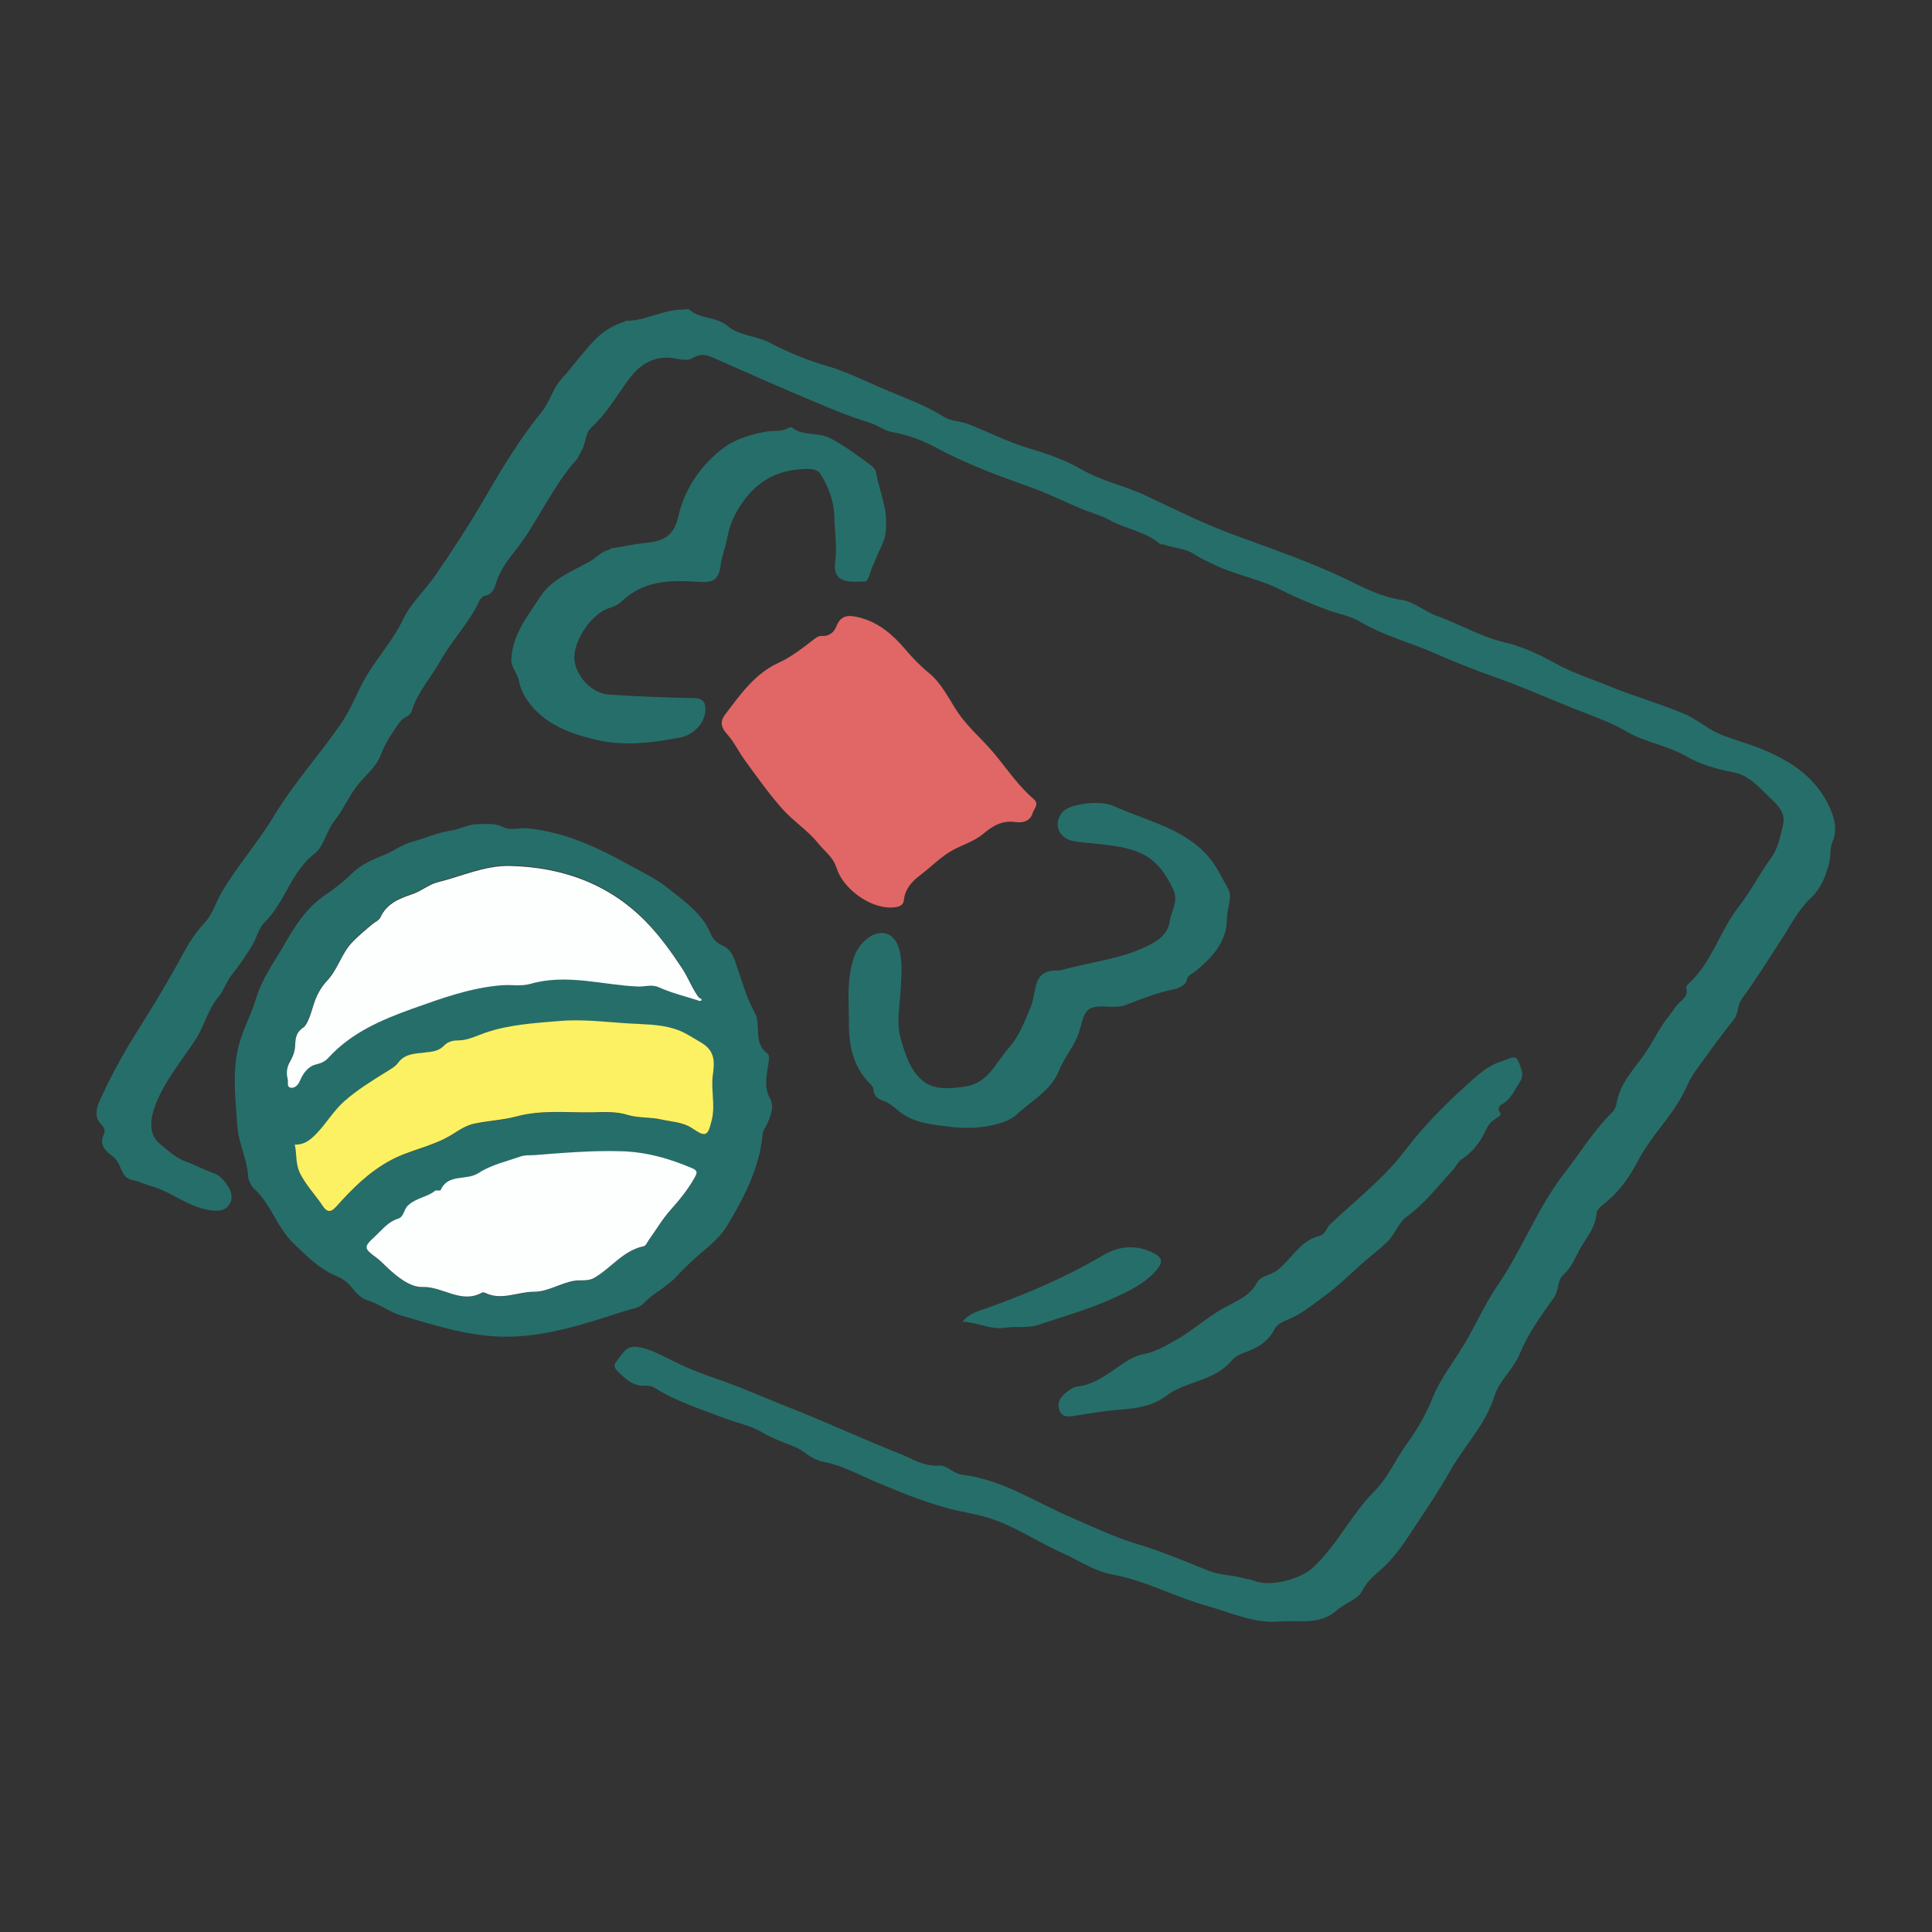 <svg width="120" height="120" viewBox="0 0 120 120" fill="none" xmlns="http://www.w3.org/2000/svg">
<rect x="0" y="0" width="120" height="120" fill="#333333" stroke="none"/>
<g clip-path="url(#clip0_125_16308)">
<path fill-rule="evenodd" clip-rule="evenodd" d="M38.86 19.923C40.026 19.962 41.18 19.213 42.487 19.226C42.602 19.226 42.756 19.161 42.846 19.252C43.512 19.846 44.499 19.652 45.191 20.246C45.922 20.866 46.947 20.84 47.793 21.279C48.946 21.886 50.176 22.39 51.432 22.751C52.573 23.087 53.611 23.604 54.675 24.069C56.008 24.65 57.405 25.115 58.648 25.903C59.084 26.174 59.622 26.148 60.109 26.329C61.378 26.82 62.595 27.452 63.89 27.84C65.03 28.175 66.184 28.576 67.171 29.157C68.452 29.893 69.887 30.177 71.195 30.797C72.976 31.637 74.757 32.528 76.616 33.212C78.948 34.078 81.306 34.865 83.562 35.95C84.651 36.48 85.805 37.087 87.086 37.267C87.83 37.384 88.496 37.978 89.227 38.249C90.675 38.765 91.982 39.566 93.52 39.915C94.609 40.16 95.724 40.715 96.763 41.284C97.749 41.826 98.877 42.175 99.941 42.614C101.453 43.234 103.029 43.686 104.542 44.306C105.106 44.538 105.631 44.913 106.157 45.248C106.746 45.623 107.528 45.868 108.246 46.101C110.386 46.811 112.436 47.78 113.513 49.885C113.821 50.492 114.205 51.409 113.833 52.248C113.628 52.713 113.731 53.217 113.59 53.695C113.372 54.482 113.09 55.193 112.462 55.787C111.706 56.497 111.232 57.453 110.668 58.318C109.848 59.571 109.066 60.849 108.182 62.05C107.887 62.464 108.002 62.928 107.694 63.316C106.926 64.284 106.195 65.292 105.465 66.299C105.221 66.635 104.978 66.997 104.811 67.384C104.055 69.166 102.568 70.471 101.697 72.175C101.146 73.234 100.479 74.125 99.543 74.836C99.377 74.965 99.172 75.184 99.159 75.378C99.095 76.218 98.582 76.812 98.185 77.483C97.852 78.064 97.647 78.684 97.121 79.162C96.698 79.524 96.852 80.156 96.493 80.634C95.712 81.719 94.904 82.843 94.404 84.07C93.994 85.064 93.123 85.736 92.815 86.73C92.264 88.512 90.931 89.817 90.06 91.379C89.393 92.567 88.624 93.691 87.881 94.827C87.317 95.68 86.766 96.545 85.997 97.281C85.536 97.733 84.946 98.121 84.613 98.805C84.357 99.335 83.549 99.567 83.049 100.006C81.973 100.975 80.678 100.613 79.461 100.716C77.859 100.846 76.436 100.148 74.937 99.735C72.963 99.18 71.143 98.172 69.106 97.798C67.978 97.591 67.029 96.933 66.004 96.468C64.492 95.796 63.108 94.84 61.544 94.324C60.686 94.04 59.776 93.923 58.904 93.691C57.315 93.265 55.79 92.632 54.265 91.986C53.239 91.547 52.266 91.005 51.151 90.798C50.753 90.721 50.343 90.501 50.01 90.243C49.779 90.075 49.561 89.946 49.305 89.842C48.639 89.571 47.972 89.352 47.319 88.951C46.627 88.538 45.691 88.357 44.883 88.047C43.448 87.492 41.962 87.027 40.641 86.188C40.436 86.058 40.206 86.071 39.988 86.071C39.257 86.071 38.796 85.594 38.335 85.141C38.181 84.987 38.091 84.78 38.296 84.547C38.642 84.134 38.847 83.579 39.552 83.656C40.231 83.747 40.834 84.044 41.423 84.341C42.372 84.832 43.333 85.245 44.345 85.581C45.986 86.136 47.575 86.859 49.19 87.492C51.42 88.37 53.598 89.39 55.828 90.269C56.649 90.591 57.379 91.108 58.353 91.031C58.789 90.992 59.25 91.547 59.763 91.599C62.236 91.896 64.274 93.278 66.491 94.233C67.837 94.814 69.144 95.447 70.579 95.886C72.105 96.338 73.591 96.971 75.078 97.565C75.731 97.837 76.436 97.811 77.103 97.992C77.359 98.069 77.628 98.082 77.885 98.185C78.923 98.598 80.794 98.082 81.576 97.346C83.062 95.938 83.947 94.052 85.369 92.619C86.241 91.741 86.676 90.643 87.368 89.7C87.971 88.861 88.547 87.905 88.945 86.911C89.496 85.516 90.457 84.392 91.162 83.127C91.777 82.029 92.315 80.867 93.02 79.834C94.558 77.599 95.494 75.016 97.173 72.86C98.147 71.607 98.98 70.238 100.107 69.115C100.287 68.947 100.377 68.74 100.415 68.52C100.607 67.345 101.389 66.519 102.043 65.615C102.632 64.814 103.029 63.884 103.657 63.109C103.824 62.903 103.978 62.657 104.144 62.451C104.414 62.128 104.901 61.921 104.734 61.34C104.708 61.263 104.849 61.12 104.939 61.043C106.349 59.726 106.836 57.788 108.015 56.29C108.758 55.335 109.322 54.211 110.053 53.217C110.45 52.661 110.591 51.887 110.758 51.176C110.911 50.505 110.424 50.014 110.014 49.627C109.322 48.968 108.681 48.167 107.682 47.974C106.631 47.78 105.58 47.47 104.696 46.953C103.516 46.282 102.171 46.114 100.992 45.416C99.864 44.758 98.582 44.357 97.365 43.854C95.865 43.247 94.379 42.588 92.854 42.059C91.623 41.62 90.393 41.142 89.201 40.612C87.638 39.915 85.972 39.502 84.485 38.623C83.87 38.249 83.126 38.133 82.46 37.887C81.486 37.526 80.512 37.125 79.602 36.66C78.205 35.937 76.654 35.705 75.27 35.007C74.911 34.827 74.552 34.672 74.219 34.452C73.642 34.052 72.951 34.065 72.323 33.832C72.233 33.793 72.105 33.832 72.04 33.78C71.131 32.993 69.913 32.864 68.901 32.295C68.465 32.05 67.978 31.908 67.529 31.74C66.389 31.314 65.312 30.733 64.159 30.319C62.108 29.583 60.07 28.847 58.135 27.801C57.328 27.362 56.367 27 55.444 26.845C54.893 26.742 54.508 26.406 54.008 26.251C52.432 25.773 50.907 25.089 49.382 24.443C47.742 23.746 46.114 23.023 44.486 22.299C44.012 22.093 43.602 21.886 43.025 22.235C42.602 22.493 42.013 22.235 41.487 22.209C40.193 22.196 39.45 22.971 38.822 23.875C38.181 24.792 37.591 25.761 36.758 26.523C36.297 26.949 36.412 27.581 36.092 28.046C35.989 28.201 35.938 28.408 35.797 28.563C34.938 29.506 34.31 30.616 33.644 31.701C33.183 32.463 32.721 33.277 32.145 34.013C31.645 34.659 31.068 35.356 30.812 36.208C30.709 36.557 30.568 36.932 30.107 37.009C29.991 37.035 29.85 37.177 29.786 37.306C29.145 38.688 28.069 39.76 27.326 41.09C26.749 42.123 25.916 43.014 25.557 44.202C25.467 44.487 25.044 44.551 24.839 44.835C24.378 45.494 23.929 46.127 23.648 46.889C23.366 47.663 22.661 48.18 22.161 48.826C21.648 49.497 21.315 50.298 20.79 50.957C20.29 51.59 20.085 52.597 19.585 52.984C18.073 54.121 17.727 56.019 16.445 57.272C16.086 57.608 15.945 58.24 15.689 58.68C15.304 59.325 14.856 59.971 14.382 60.565C14.048 61.004 13.882 61.56 13.561 61.934C12.882 62.748 12.664 63.794 12.139 64.582C11.267 65.899 10.242 67.126 9.665 68.598C9.371 69.36 9.165 70.393 9.883 71C10.383 71.426 10.921 71.93 11.549 72.15C12.113 72.343 12.626 72.653 13.19 72.834C13.664 72.989 13.972 73.35 14.215 73.777C14.433 74.151 14.459 74.577 14.177 74.9C13.895 75.236 13.497 75.223 13.074 75.171C11.69 74.991 10.639 73.996 9.319 73.648C9.076 73.583 8.845 73.48 8.614 73.402C8.499 73.363 8.371 73.312 8.256 73.299C7.474 73.183 7.576 72.317 7.102 71.917C6.666 71.543 6.077 71.194 6.461 70.419C6.551 70.238 6.461 70.019 6.308 69.864C5.833 69.386 5.974 68.856 6.192 68.365C6.82 66.984 7.525 65.666 8.332 64.362C9.242 62.916 10.152 61.443 10.985 59.945C11.485 59.028 11.959 58.099 12.703 57.324C13.203 56.794 13.408 56.032 13.792 55.386C14.766 53.746 16.022 52.326 16.996 50.711C18.226 48.671 19.816 46.914 21.161 44.977C21.648 44.267 22.007 43.466 22.379 42.691C22.545 42.356 22.725 42.033 22.93 41.71C23.622 40.625 24.468 39.657 25.044 38.456C25.506 37.487 26.377 36.686 27.018 35.769C28.095 34.207 29.12 32.631 30.068 31.004C31.158 29.144 32.26 27.271 33.631 25.605C34.157 24.973 34.31 24.159 34.861 23.552C35.618 22.726 36.258 21.783 37.053 21.008C37.489 20.582 38.053 20.207 38.822 19.975L38.86 19.923Z" fill="#266E69"/>
<path fill-rule="evenodd" clip-rule="evenodd" d="M15.42 73.183C15.381 72.033 14.805 71.013 14.74 69.915C14.638 68.34 14.42 66.764 14.779 65.15C15.022 64.039 15.586 63.084 15.894 62.05C16.265 60.785 17.034 59.752 17.662 58.667C18.303 57.53 19.059 56.355 20.213 55.58C20.815 55.18 21.379 54.728 21.892 54.224C22.468 53.669 23.173 53.372 23.891 53.088C24.468 52.855 24.968 52.455 25.596 52.287C26.403 52.068 27.159 51.719 28.005 51.59C28.556 51.512 29.081 51.189 29.684 51.189C30.222 51.189 30.735 51.099 31.273 51.383C31.696 51.602 32.26 51.396 32.772 51.448C35.066 51.68 37.079 52.61 39.052 53.708C39.872 54.16 40.744 54.573 41.474 55.154C42.513 55.981 43.653 56.755 44.179 58.073C44.32 58.408 44.602 58.602 44.871 58.731C45.396 58.964 45.563 59.403 45.717 59.881C46.075 60.888 46.344 61.921 46.857 62.864C46.921 62.993 46.985 63.096 47.011 63.251C47.165 64.001 46.883 64.866 47.677 65.447C47.844 65.563 47.729 66.041 47.677 66.364C47.588 66.997 47.472 67.604 47.844 68.262C48.1 68.727 47.857 69.386 47.6 69.915C47.511 70.083 47.395 70.225 47.37 70.432C47.178 72.537 46.229 74.358 45.165 76.127C44.807 76.721 44.255 77.238 43.704 77.69C43.089 78.194 42.5 78.775 42 79.304C41.372 79.976 40.552 80.325 39.949 80.983C39.706 81.241 39.219 81.293 38.834 81.422C36.361 82.21 33.913 83.062 31.247 83.024C29.043 82.985 27.031 82.326 24.955 81.719C24.186 81.5 23.583 80.983 22.814 80.763C22.417 80.647 22.071 80.247 21.789 79.898C21.52 79.562 21.161 79.369 20.828 79.227C19.79 78.788 19.047 78 18.252 77.251C17.201 76.256 16.829 74.758 15.74 73.79C15.573 73.635 15.509 73.364 15.394 73.144L15.42 73.183ZM43.371 62.141C43.371 62.141 43.525 62.179 43.551 62.141C43.615 62.038 43.538 61.999 43.448 61.973C42.987 61.418 42.769 60.72 42.372 60.113C41.692 59.08 40.949 58.073 40.116 57.207C37.809 54.844 34.887 53.811 31.632 53.746C30.081 53.721 28.646 54.405 27.159 54.767C26.634 54.896 26.172 55.309 25.634 55.49C24.839 55.761 24.045 56.058 23.648 56.91C23.545 57.13 23.327 57.22 23.148 57.349C22.712 57.711 22.276 58.06 21.879 58.486C21.212 59.183 20.995 60.165 20.341 60.849C19.931 61.288 19.662 61.779 19.482 62.36C19.328 62.851 19.123 63.574 18.854 63.768C18.342 64.13 18.355 64.543 18.329 64.969C18.303 65.318 18.188 65.615 18.021 65.886C17.816 66.235 17.765 66.596 17.867 66.971C17.919 67.165 17.778 67.5 18.098 67.526C18.355 67.552 18.534 67.332 18.636 67.074C18.841 66.596 19.149 66.183 19.662 66.067C19.982 66.002 20.2 65.873 20.418 65.641C21.853 64.091 23.724 63.29 25.634 62.606C27.415 61.96 29.21 61.314 31.145 61.159C31.747 61.108 32.362 61.237 32.952 61.069C35.195 60.423 37.425 61.146 39.655 61.237C40.065 61.25 40.488 61.095 40.936 61.288C41.718 61.637 42.564 61.844 43.371 62.102V62.141ZM18.303 71.091C18.457 71.736 18.329 72.343 18.713 73.041C19.111 73.738 19.636 74.293 20.059 74.939C20.251 75.236 20.495 75.391 20.866 74.978C21.866 73.867 22.878 72.808 24.275 72.072C25.519 71.413 26.903 71.22 28.095 70.471C28.505 70.212 28.953 69.902 29.491 69.799C30.35 69.631 31.247 69.58 32.068 69.36C33.644 68.934 35.22 69.128 36.771 69.102C37.476 69.102 38.258 69.037 38.962 69.257C39.667 69.476 40.398 69.386 41.103 69.554C41.731 69.696 42.423 69.709 42.974 70.083C43.82 70.664 43.961 70.6 44.204 69.605C44.435 68.637 44.14 67.681 44.281 66.751C44.409 65.899 44.371 65.253 43.538 64.762C42.987 64.44 42.474 64.078 41.833 63.897C40.885 63.613 39.911 63.639 38.95 63.574C37.527 63.484 36.105 63.303 34.695 63.432C33.17 63.574 31.645 63.652 30.184 64.142C29.62 64.336 29.069 64.633 28.466 64.633C28.107 64.633 27.8 64.724 27.582 64.956C27.249 65.292 26.864 65.331 26.428 65.382C25.826 65.447 25.16 65.434 24.737 66.015C24.532 66.286 24.263 66.428 23.981 66.596C23.084 67.165 22.161 67.72 21.366 68.43C20.725 68.998 20.277 69.773 19.674 70.406C19.264 70.845 18.893 71.129 18.303 71.103V71.091ZM27.056 73.945C26.595 74.345 25.852 74.397 25.326 74.9C25.07 75.146 25.096 75.598 24.711 75.714C24.096 75.895 23.737 76.398 23.301 76.799C22.558 77.483 22.584 77.548 23.43 78.168C23.635 78.31 23.801 78.491 23.981 78.671C24.634 79.291 25.48 79.963 26.236 79.95C27.505 79.911 28.633 80.996 29.915 80.311C29.966 80.286 30.068 80.299 30.132 80.311C31.158 80.815 32.144 80.26 33.157 80.247C34.041 80.247 34.81 79.705 35.669 79.562C36.079 79.498 36.502 79.614 36.912 79.382C37.963 78.762 38.706 77.664 39.988 77.419C40.116 77.393 40.206 77.16 40.308 77.018C40.757 76.398 41.141 75.727 41.654 75.159C42.218 74.526 42.743 73.88 43.153 73.144C43.307 72.873 43.346 72.731 42.999 72.576C41.577 71.969 40.129 71.555 38.565 71.517C36.758 71.465 34.951 71.62 33.157 71.762C32.888 71.775 32.593 71.762 32.349 71.84C31.465 72.15 30.504 72.369 29.722 72.873C28.979 73.364 27.826 72.873 27.364 73.945C27.364 73.971 27.223 73.945 27.056 73.958V73.945Z" fill="#266E69"/>
<path fill-rule="evenodd" clip-rule="evenodd" d="M51.945 53.876C51.752 53.243 51.189 52.842 50.804 52.364C50.163 51.564 49.253 50.996 48.574 50.221C47.741 49.278 47.011 48.245 46.267 47.224C45.87 46.682 45.588 46.062 45.139 45.572C44.755 45.158 44.742 44.771 45.024 44.396C45.972 43.156 46.87 41.852 48.356 41.168C49.125 40.819 49.804 40.289 50.471 39.773C50.663 39.631 50.817 39.489 51.048 39.502C51.522 39.528 51.804 39.269 51.958 38.882C52.239 38.171 52.752 38.197 53.367 38.352C54.572 38.649 55.469 39.437 56.225 40.328C56.687 40.871 57.174 41.374 57.712 41.813C58.507 42.472 58.929 43.402 59.48 44.228C60.134 45.197 61.006 45.907 61.736 46.785C62.544 47.754 63.248 48.813 64.21 49.639C64.569 49.95 64.21 50.246 64.133 50.518C63.979 51.008 63.505 51.125 63.082 51.06C62.236 50.931 61.621 51.318 61.031 51.822C60.493 52.261 59.827 52.455 59.224 52.778C58.442 53.191 57.853 53.837 57.161 54.353C56.648 54.741 56.212 55.206 56.136 55.929C56.097 56.316 55.674 56.355 55.354 56.368C54.034 56.407 52.355 55.206 51.958 53.901L51.945 53.876Z" fill="#E06765"/>
<path fill-rule="evenodd" clip-rule="evenodd" d="M73.053 61.418C71.976 61.611 70.964 62.025 69.938 62.412C69.644 62.528 69.297 62.541 68.99 62.528C67.58 62.464 67.426 62.554 67.08 63.91C66.837 64.866 66.145 65.576 65.799 66.454C65.273 67.759 64.094 68.34 63.172 69.205C62.71 69.644 62.018 69.812 61.364 69.941C60.57 70.096 59.711 70.07 58.968 69.98C57.904 69.851 56.738 69.76 55.828 69.011C55.52 68.766 55.238 68.495 54.841 68.366C54.546 68.262 54.264 68.069 54.252 67.668C54.252 67.565 54.162 67.436 54.085 67.358C52.957 66.273 52.701 64.853 52.727 63.381C52.727 62.464 52.65 61.534 52.778 60.604C52.919 59.648 53.149 58.757 54.021 58.189C54.803 57.685 55.546 57.982 55.828 58.886C56.084 59.726 55.982 60.578 55.943 61.431C55.892 62.451 55.661 63.51 55.943 64.504C56.225 65.486 56.546 66.558 57.392 67.19C58.096 67.707 58.981 67.617 59.878 67.5C61.39 67.307 61.839 66.002 62.659 65.085C63.3 64.362 63.633 63.471 64.004 62.58C64.171 62.167 64.222 61.766 64.312 61.353C64.479 60.578 64.85 60.281 65.632 60.281C65.735 60.281 65.837 60.281 65.927 60.255C67.849 59.713 69.887 59.558 71.656 58.551C72.104 58.292 72.578 57.866 72.655 57.22C72.745 56.562 73.232 55.993 72.86 55.219C72.348 54.147 71.72 53.281 70.553 52.868C69.297 52.416 67.99 52.455 66.709 52.248C66.132 52.158 65.658 51.719 65.696 51.138C65.748 50.569 66.094 50.234 66.67 50.066C67.555 49.807 68.593 49.794 69.246 50.092C71.246 51.008 73.54 51.435 75.09 53.243C75.59 53.837 75.898 54.547 76.282 55.193C76.577 55.696 76.205 56.42 76.205 57.065C76.205 58.486 75.308 59.442 74.296 60.294C74.091 60.462 73.783 60.552 73.719 60.849C73.642 61.211 73.335 61.276 73.078 61.418H73.053Z" fill="#266E69"/>
<path fill-rule="evenodd" clip-rule="evenodd" d="M37.899 34.078C38.68 33.948 39.462 33.781 40.257 33.703C41.333 33.587 41.884 33.161 42.128 32.089C42.538 30.319 43.525 28.912 44.909 27.84C45.665 27.259 46.639 26.988 47.6 26.807C48.062 26.729 48.549 26.832 48.984 26.574C49.036 26.535 49.151 26.523 49.202 26.561C49.894 27.117 50.804 26.807 51.599 27.233C52.496 27.711 53.278 28.292 54.085 28.899C54.252 29.028 54.38 29.144 54.418 29.364C54.572 30.319 54.982 31.223 55.033 32.205C55.059 32.76 55.034 33.316 54.79 33.832C54.559 34.31 54.367 34.801 54.149 35.291C54.021 35.589 53.957 36.105 53.714 36.118C53.239 36.118 52.714 36.208 52.265 35.976C51.817 35.743 51.83 35.227 51.881 34.84C51.996 33.884 51.83 32.915 51.817 31.973C51.791 31.12 51.445 30.216 50.971 29.454C50.715 29.054 50.176 29.118 49.728 29.144C47.805 29.273 46.537 30.306 45.652 31.973C45.409 32.45 45.268 32.902 45.165 33.432C45.063 34 44.832 34.529 44.755 35.136C44.627 36.118 44.204 36.208 43.217 36.131C41.577 36.015 39.936 36.092 38.616 37.345C38.398 37.565 38.117 37.681 37.834 37.771C36.72 38.12 35.566 39.863 35.681 40.987C35.784 42.02 36.771 43.079 37.822 43.144C39.59 43.26 41.359 43.324 43.127 43.363C43.743 43.376 43.845 43.712 43.807 44.19C43.743 44.952 43.051 45.649 42.269 45.804C40.564 46.127 38.834 46.359 37.13 45.972C35.707 45.649 34.272 45.171 33.221 44.073C32.759 43.596 32.349 42.937 32.234 42.304C32.144 41.788 31.721 41.465 31.76 40.896C31.862 39.373 32.772 38.262 33.541 37.087C34.272 35.95 35.541 35.485 36.668 34.852C37.078 34.62 37.386 34.207 37.899 34.142V34.078Z" fill="#266E69"/>
<path fill-rule="evenodd" clip-rule="evenodd" d="M66.799 86.136C67.965 86.033 68.823 85.322 69.733 84.703C70.131 84.431 70.579 84.186 71.079 84.096C71.771 83.966 72.361 83.605 72.976 83.269C74.065 82.662 74.975 81.81 76.077 81.203C76.782 80.815 77.628 80.505 78.077 79.666C78.307 79.227 78.935 79.214 79.358 78.878C80.23 78.194 80.755 77.057 81.934 76.773C82.319 76.683 82.383 76.269 82.626 76.037C84.203 74.539 85.946 73.209 87.253 71.478C88.534 69.786 90.021 68.34 91.597 66.945C92.11 66.493 92.661 66.093 93.328 65.899C93.648 65.808 94.109 65.486 94.276 65.86C94.43 66.222 94.699 66.725 94.43 67.152C94.148 67.604 93.917 68.094 93.494 68.456C93.34 68.585 92.853 68.727 93.2 69.141C93.225 69.166 93.187 69.282 93.135 69.321C92.443 69.773 92.495 69.799 92.187 70.393C91.867 71.052 91.392 71.607 90.764 72.02C90.559 72.162 90.444 72.434 90.265 72.64C89.329 73.66 88.496 74.758 87.355 75.585C86.856 75.959 86.65 76.657 86.163 77.135C85.574 77.703 84.907 78.181 84.318 78.736C83.664 79.33 83.011 79.963 82.306 80.466C81.575 80.996 80.858 81.616 79.986 81.965C79.666 82.094 79.307 82.249 79.153 82.572C78.73 83.398 78 83.773 77.18 84.057C76.936 84.147 76.667 84.302 76.5 84.509C75.795 85.348 74.796 85.645 73.822 85.994C73.347 86.162 72.873 86.368 72.489 86.665C71.656 87.298 70.72 87.466 69.708 87.544C68.811 87.608 67.926 87.75 67.042 87.892C66.504 87.983 65.889 88.151 65.76 87.44C65.658 86.859 66.183 86.472 66.67 86.188C66.709 86.162 66.76 86.162 66.811 86.149L66.799 86.136Z" fill="#266E69"/>
<path fill-rule="evenodd" clip-rule="evenodd" d="M59.775 82.094C60.211 81.577 60.749 81.435 61.249 81.267C63.748 80.376 66.183 79.343 68.477 77.987C69.464 77.406 70.515 77.264 71.63 77.819C72.245 78.116 72.207 78.439 71.861 78.852C71.169 79.679 70.233 80.131 69.285 80.57C67.721 81.306 66.068 81.758 64.453 82.3C63.825 82.507 63.069 82.365 62.441 82.468C61.505 82.61 60.762 82.132 59.788 82.094H59.775Z" fill="#266E69"/>
<path fill-rule="evenodd" clip-rule="evenodd" d="M43.371 62.141C42.551 61.883 41.718 61.676 40.936 61.327C40.487 61.12 40.064 61.288 39.654 61.276C37.424 61.185 35.207 60.462 32.952 61.108C32.362 61.276 31.747 61.146 31.145 61.198C29.209 61.353 27.415 62.012 25.634 62.645C23.724 63.329 21.84 64.13 20.418 65.679C20.212 65.912 19.982 66.028 19.661 66.106C19.149 66.222 18.841 66.635 18.636 67.113C18.534 67.358 18.354 67.578 18.098 67.565C17.777 67.539 17.918 67.203 17.867 67.01C17.765 66.635 17.816 66.273 18.021 65.925C18.175 65.653 18.303 65.356 18.329 65.008C18.354 64.582 18.329 64.156 18.854 63.807C19.123 63.613 19.328 62.89 19.482 62.399C19.661 61.818 19.93 61.327 20.341 60.888C20.994 60.191 21.212 59.222 21.879 58.525C22.276 58.111 22.712 57.75 23.147 57.388C23.327 57.246 23.545 57.169 23.647 56.949C24.044 56.097 24.839 55.8 25.634 55.529C26.172 55.348 26.646 54.934 27.159 54.805C28.645 54.444 30.081 53.759 31.631 53.785C34.887 53.85 37.809 54.883 40.116 57.246C40.962 58.111 41.692 59.119 42.371 60.152C42.769 60.759 42.999 61.443 43.448 62.012C43.422 62.063 43.397 62.128 43.384 62.179L43.371 62.141Z" fill="#FDFEFE"/>
<path fill-rule="evenodd" clip-rule="evenodd" d="M18.303 71.091C18.893 71.116 19.264 70.819 19.674 70.393C20.277 69.76 20.725 68.986 21.366 68.417C22.161 67.707 23.071 67.152 23.981 66.583C24.25 66.415 24.532 66.273 24.737 66.002C25.16 65.421 25.826 65.447 26.428 65.369C26.852 65.318 27.249 65.292 27.582 64.943C27.8 64.711 28.107 64.62 28.466 64.62C29.069 64.62 29.62 64.323 30.184 64.13C31.645 63.639 33.17 63.548 34.695 63.419C36.117 63.29 37.54 63.471 38.95 63.561C39.911 63.626 40.885 63.6 41.833 63.884C42.474 64.065 42.974 64.427 43.538 64.749C44.371 65.24 44.409 65.873 44.281 66.738C44.14 67.668 44.448 68.637 44.204 69.593C43.961 70.587 43.833 70.651 42.974 70.07C42.423 69.696 41.731 69.683 41.103 69.541C40.411 69.373 39.68 69.463 38.962 69.244C38.27 69.024 37.489 69.076 36.771 69.089C35.208 69.115 33.644 68.921 32.068 69.347C31.247 69.567 30.35 69.605 29.491 69.786C28.953 69.889 28.505 70.2 28.095 70.458C26.903 71.207 25.506 71.4 24.276 72.059C22.878 72.808 21.866 73.854 20.866 74.965C20.495 75.378 20.264 75.223 20.059 74.926C19.636 74.28 19.111 73.738 18.713 73.028C18.316 72.33 18.457 71.723 18.303 71.078V71.091Z" fill="#FCF163"/>
<path fill-rule="evenodd" clip-rule="evenodd" d="M27.056 73.945C27.223 73.945 27.351 73.945 27.364 73.932C27.812 72.873 28.966 73.351 29.722 72.86C30.491 72.356 31.452 72.137 32.349 71.827C32.606 71.736 32.888 71.762 33.157 71.749C34.964 71.607 36.758 71.452 38.565 71.504C40.129 71.543 41.577 71.956 42.999 72.563C43.346 72.718 43.307 72.847 43.153 73.131C42.743 73.867 42.218 74.513 41.654 75.146C41.141 75.714 40.757 76.385 40.308 77.005C40.206 77.147 40.116 77.38 39.988 77.406C38.706 77.664 37.963 78.762 36.912 79.369C36.515 79.601 36.079 79.485 35.669 79.55C34.81 79.692 34.041 80.234 33.157 80.234C32.144 80.234 31.145 80.802 30.132 80.299C30.068 80.273 29.966 80.26 29.914 80.299C28.633 80.996 27.505 79.898 26.236 79.937C25.48 79.963 24.634 79.291 23.981 78.659C23.801 78.491 23.634 78.31 23.43 78.155C22.584 77.535 22.558 77.47 23.301 76.786C23.737 76.385 24.109 75.882 24.711 75.701C25.096 75.585 25.07 75.133 25.326 74.887C25.852 74.384 26.595 74.345 27.056 73.932V73.945Z" fill="#FDFEFE"/>
<path fill-rule="evenodd" clip-rule="evenodd" d="M43.448 61.986C43.538 62.012 43.615 62.063 43.55 62.154C43.538 62.179 43.435 62.154 43.371 62.154C43.397 62.102 43.422 62.05 43.435 61.986H43.448Z" fill="#FDFEFE"/>
</g>
<defs>
<clipPath id="clip0_125_16308">
<rect width="108" height="81.529" fill="white" transform="translate(6 19.2)"/>
</clipPath>
</defs>
</svg>

